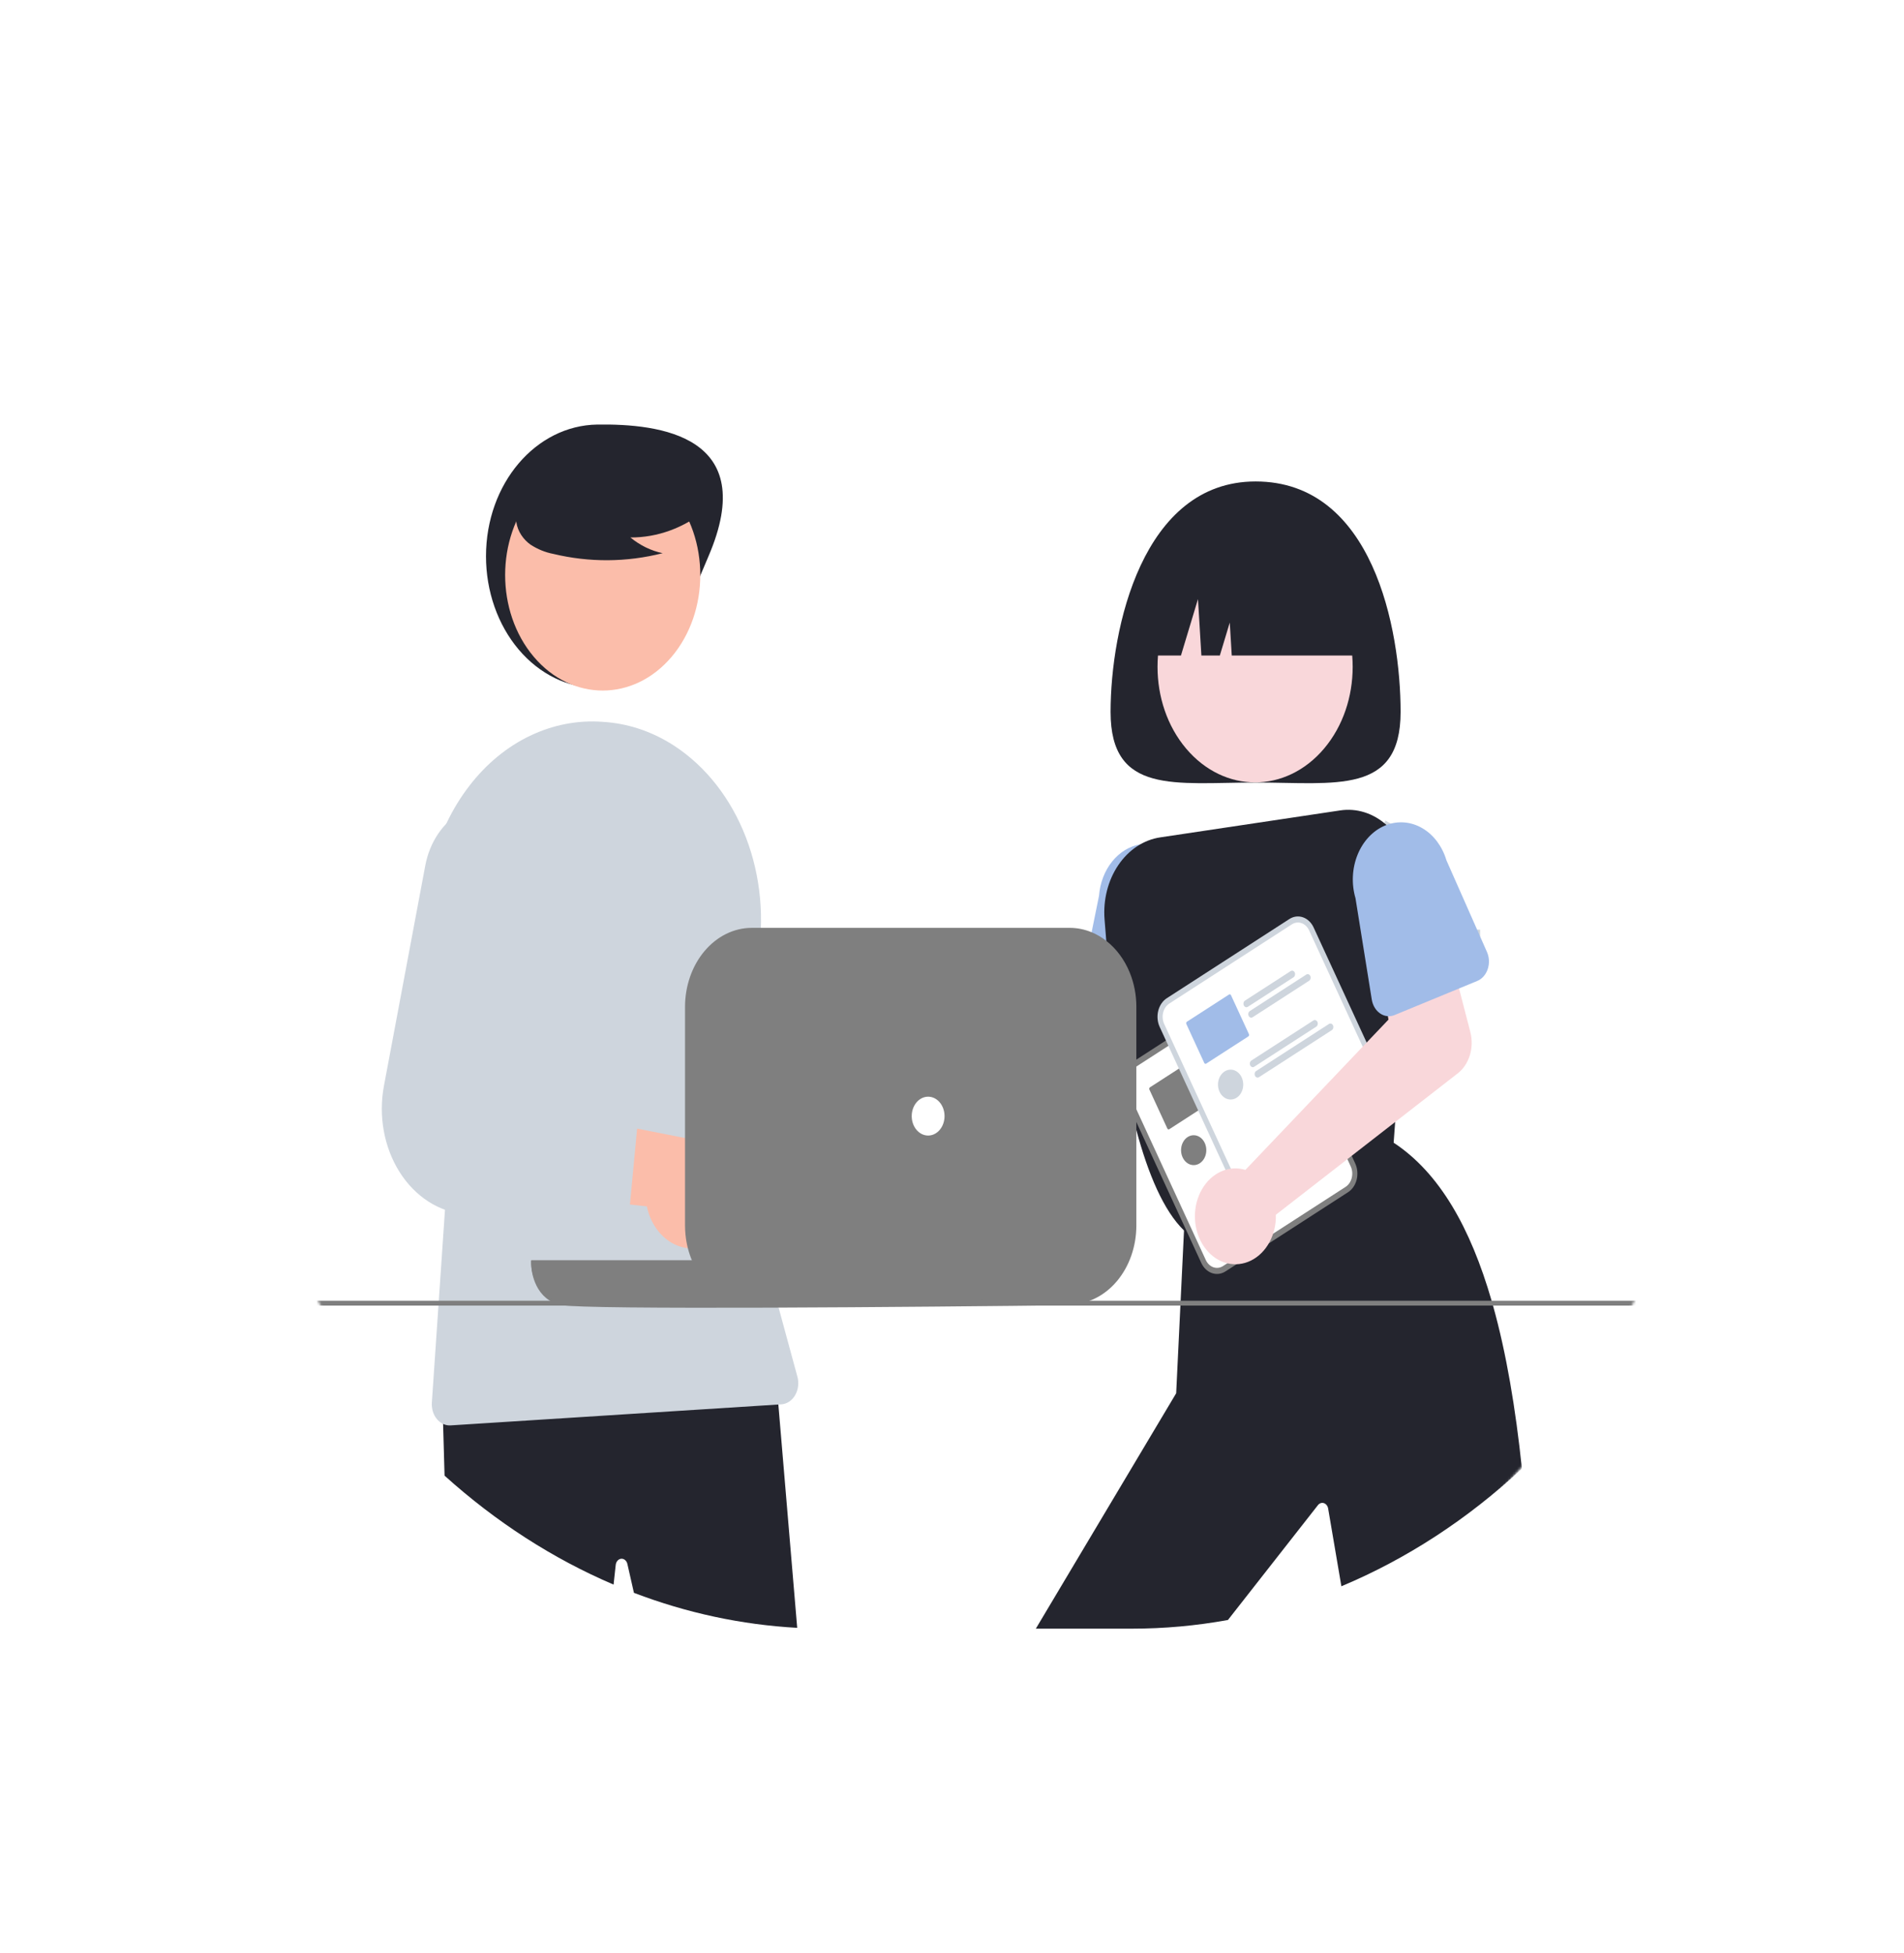 <svg width="785" height="805" viewBox="0 0 785 805" fill="none" xmlns="http://www.w3.org/2000/svg">
<g filter="url(#filter0_f_305_674)">
<circle cx="402.5" cy="402.5" r="302.5" fill="white"/>
</g>
<mask id="mask0_305_674" style="mask-type:alpha" maskUnits="userSpaceOnUse" x="100" y="100" width="605" height="605">
<circle cx="402.5" cy="402.5" r="302.5" fill="white"/>
</mask>
<g mask="url(#mask0_305_674)">
<path d="M610.235 383.228H591.986V393.131H610.235V383.228Z" fill="#CED5DD"/>
<path d="M571.202 338.262L567.491 347.136L583.845 356.722L587.556 347.848L571.202 338.262Z" fill="#CED5DD"/>
<path d="M555.008 376.987L551.297 385.861L567.651 395.447L571.362 386.573L555.008 376.987Z" fill="#CED5DD"/>
<path d="M370.65 447.497C371.412 448.017 372.139 448.607 372.824 449.262L448.125 421.518L452.371 399.399L481.403 402.623L477.1 442.645C476.752 445.878 475.528 448.89 473.612 451.23C471.695 453.569 469.189 455.109 466.47 455.619L377.852 472.23C376.559 475.94 374.343 479.096 371.498 481.278C368.654 483.46 365.315 484.565 361.927 484.446C358.538 484.327 355.261 482.99 352.531 480.612C349.8 478.234 347.746 474.928 346.641 471.134C345.536 467.34 345.433 463.237 346.345 459.372C347.258 455.507 349.143 452.063 351.749 449.497C354.355 446.931 357.56 445.365 360.936 445.008C364.312 444.651 367.7 445.519 370.65 447.497Z" fill="#F9D7DA"/>
<path d="M494.82 415.892L494.321 405.798V405.788L492.715 373.304C493.155 367.108 491.504 360.958 488.122 356.2C484.741 351.442 479.905 348.464 474.673 347.919C473.168 347.759 471.653 347.806 470.157 348.059C465.713 348.803 461.612 351.303 458.518 355.152C455.424 359.002 453.52 363.976 453.114 369.268L450.061 384.309L444.723 410.615C444.345 412.455 444.502 414.393 445.168 416.115C445.834 417.838 446.971 419.244 448.395 420.108C449.217 420.62 450.116 420.933 451.042 421.029L459.94 421.97L478.395 423.913L479.106 423.983L480.932 424.183L487.047 424.824H487.064C488.086 424.922 489.113 424.762 490.078 424.354C491.044 423.947 491.925 423.302 492.664 422.461C493.202 421.84 493.656 421.124 494.008 420.338C494.625 418.975 494.907 417.435 494.82 415.892Z" fill="#A1BCE8"/>
<path d="M577.452 293.497C577.452 327.769 550.685 322.585 517.666 322.585C484.647 322.585 457.881 327.769 457.881 293.497C457.881 259.224 470.956 198.474 517.666 198.474C565.986 198.474 577.452 259.224 577.452 293.497Z" fill="#24252E"/>
<path d="M545.913 308.578C561.624 289.977 561.624 259.82 545.913 241.219C530.202 222.619 504.73 222.619 489.019 241.219C473.308 259.82 473.308 289.977 489.019 308.578C504.73 327.178 530.202 327.178 545.913 308.578Z" fill="#F9D7DA"/>
<path d="M574.098 342.551C573.323 341.668 572.501 340.845 571.637 340.088C566.167 335.196 559.293 333.042 552.496 334.09L478.361 345.195C471.57 346.193 465.375 350.283 461.088 356.598C456.802 362.912 454.76 370.955 455.398 379.021C455.609 381.825 455.846 384.779 456.108 387.854C456.447 391.709 456.827 395.754 457.267 399.94C457.994 406.98 458.882 414.41 459.94 421.97C460.861 428.479 461.91 435.078 463.111 441.597C463.458 443.48 463.819 445.356 464.194 447.225C464.193 447.23 464.194 447.236 464.195 447.241C464.197 447.246 464.199 447.251 464.202 447.255C464.245 447.485 464.287 447.716 464.338 447.936C464.335 447.953 464.338 447.971 464.346 447.986C464.871 450.59 465.421 453.163 465.996 455.707C466.215 456.648 466.427 457.579 466.647 458.5C467.239 461.004 467.865 463.457 468.508 465.871C473.337 483.825 479.723 499.116 488.156 507.247C488.265 507.367 488.376 507.468 488.494 507.578L488.832 507.888L489.323 507.708L491.403 506.977L493.18 506.336L540.587 489.443H540.595L557.52 483.415L559.584 482.674L574.123 477.496L574.588 471.068L578.53 416.973L582.108 367.766C582.453 363.121 581.913 358.444 580.526 354.079C579.14 349.715 576.943 345.775 574.098 342.551Z" fill="#24252E"/>
<path d="M615.551 538.21C615.356 537.539 615.17 536.868 614.975 536.207C606.281 506.166 593.458 483.445 574.588 471.068C574.58 471.068 574.58 471.058 574.571 471.058L574.25 470.847L555.778 478.418L553.663 479.289L553.638 479.299L538.244 485.608L538.219 485.618L526.141 490.564H526.132L514.959 495.141H514.951L512.354 496.212L490.557 505.144L488.528 505.976L488.215 506.106L488.156 507.247L486.76 536.207L486.667 538.21L484.925 574.349L427.063 671.393H466.647C479.91 671.396 493.154 670.201 506.264 667.818L543.403 620.433C543.714 620.051 544.108 619.777 544.541 619.641C544.974 619.505 545.43 619.512 545.86 619.66C546.29 619.809 546.678 620.093 546.981 620.484C547.285 620.874 547.493 621.355 547.582 621.875L553.037 653.919C579.913 642.667 605.055 626.289 627.468 605.432C624.863 580.548 621.057 557.867 615.551 538.21Z" fill="#24252E"/>
<path d="M470.984 270.226H486.896L493.916 246.955L495.319 270.226H502.924L507.019 256.651L507.838 270.226H564.348C564.348 263.604 563.247 257.048 561.106 250.931C558.966 244.814 555.829 239.255 551.875 234.573C547.92 229.891 543.225 226.177 538.058 223.644C532.892 221.11 527.354 219.806 521.761 219.806H513.571C502.276 219.806 491.444 225.118 483.458 234.573C475.471 244.029 470.984 256.853 470.984 270.226Z" fill="#24252E"/>
<path d="M373.112 522.576C370.514 523.868 367.709 524.47 364.893 524.34C362.078 524.21 359.321 523.35 356.816 521.822C354.311 520.293 352.12 518.133 350.397 515.494C348.674 512.855 347.46 509.8 346.842 506.545L278.784 497.42L301.598 465.075L362.729 478.7C367.416 477.832 372.209 479.031 376.2 482.068C380.191 485.105 383.102 489.77 384.381 495.178C385.661 500.586 385.221 506.362 383.144 511.412C381.067 516.462 377.498 520.434 373.112 522.576Z" fill="#FBBDAA"/>
<path d="M336.418 462.706L307.652 456.618L305.564 456.177C303.894 455.824 302.307 455.057 300.906 453.926C299.504 452.795 298.321 451.326 297.434 449.615C296.546 447.904 295.975 445.99 295.756 443.999C295.538 442.008 295.678 439.985 296.167 438.062L310.291 382.496L310.714 380.844C312.478 373.781 312.164 366.219 309.824 359.395C307.483 352.571 303.256 346.89 297.833 343.282C294.162 340.869 290.07 339.491 285.876 339.255C281.682 339.018 277.499 339.931 273.651 341.921C269.803 343.911 266.395 346.925 263.692 350.728C260.988 354.532 259.062 359.022 258.063 363.851L240.048 450.9L239.379 454.124C238.121 460.199 237.984 466.522 238.977 472.665C239.97 478.807 242.071 484.624 245.135 489.718C248.199 494.813 252.155 499.065 256.733 502.185C261.311 505.305 266.404 507.22 271.664 507.798C271.723 507.808 271.774 507.808 271.833 507.818L282.617 508.95L314.199 512.274L330.616 514.007C332.767 514.237 334.912 513.503 336.626 511.948C338.34 510.394 339.498 508.133 339.869 505.615C339.895 505.475 339.912 505.335 339.928 505.195L343.413 474.392L343.447 474.112C343.748 471.504 343.184 468.859 341.873 466.733C340.563 464.607 338.608 463.164 336.418 462.706Z" fill="#CED5DD"/>
<path d="M292.1 229.318C280.616 256.047 271.566 283.616 246.237 283.616C234.073 283.616 222.408 277.896 213.807 267.713C205.206 257.53 200.374 243.719 200.374 229.318C200.374 199.329 220.909 175.394 246.237 175.019C271.979 174.637 313.473 179.566 292.1 229.318Z" fill="#24252E"/>
<path d="M320.906 578.996L319.866 566.699L319.088 566.749L182.33 574.55L182.685 586.997L183.286 608.316C204.447 627.4 227.947 642.546 252.971 653.228L253.86 645.076C253.937 644.412 254.206 643.8 254.621 643.344C255.036 642.888 255.572 642.615 256.137 642.573C256.702 642.53 257.263 642.721 257.723 643.111C258.183 643.502 258.516 644.069 258.663 644.716L261.362 656.622C283.161 664.945 305.799 669.798 328.679 671.052L320.906 578.996Z" fill="#24252E"/>
<path d="M276.941 270.723C292.652 252.123 292.652 221.965 276.941 203.365C261.23 184.764 235.758 184.764 220.047 203.365C204.336 221.965 204.336 252.123 220.047 270.723C235.758 289.324 261.23 289.324 276.941 270.723Z" fill="#FBBDAA"/>
<path d="M328.764 567.53L320.788 538.21L320.247 536.207L317.971 527.856C317.235 525.142 316.533 522.418 315.882 519.684C315.282 517.221 314.721 514.751 314.199 512.274C313.455 508.83 312.778 505.371 312.169 501.9C310.105 490.234 308.729 478.413 308.05 466.521C307.864 463.227 307.731 459.926 307.652 456.618C307.157 436.343 308.699 416.07 312.245 396.225C315.333 379.065 313.684 361.184 307.541 345.217C301.398 329.25 291.087 316.04 278.126 307.533C269.62 301.968 260.207 298.625 250.519 297.73C249.85 297.67 249.182 297.62 248.506 297.57C238.271 296.804 228.023 298.77 218.516 303.321C209.009 307.872 200.487 314.893 193.579 323.866C189.879 328.638 186.665 333.908 184.004 339.567C176.621 355.317 173.849 373.518 176.122 391.328L185.628 466.902L178.05 578.185C177.921 580.048 178.302 581.911 179.137 583.498C179.971 585.085 181.215 586.312 182.685 586.997C183.545 587.405 184.465 587.612 185.392 587.608C185.527 587.608 185.654 587.608 185.789 587.598L320.906 578.996L322.141 578.916C323.268 578.846 324.367 578.471 325.352 577.819C326.337 577.167 327.182 576.255 327.822 575.155C328.462 574.055 328.88 572.795 329.044 571.472C329.207 570.15 329.111 568.801 328.764 567.53Z" fill="#CED5DD"/>
<path d="M291.184 210.126C281.991 217.628 271.08 221.62 259.914 221.568C263.897 224.837 268.431 227.045 273.204 228.041C258.359 231.811 243.017 231.913 228.137 228.34C224.83 227.713 221.638 226.415 218.703 224.504C215.846 222.451 213.456 219.181 212.88 215.284C211.891 208.596 216.292 202.52 220.866 198.426C227.87 192.252 235.944 187.999 244.506 185.973C253.068 183.947 261.904 184.2 270.373 186.713C275.903 188.406 281.443 191.265 285.035 196.523C288.627 201.781 289.691 209.888 286.269 215.302L291.184 210.126Z" fill="#24252E"/>
<path d="M293.241 512.667C290.668 514.026 287.874 514.7 285.056 514.642C282.239 514.584 279.467 513.795 276.935 512.331C274.403 510.867 272.173 508.764 270.402 506.169C268.631 503.575 267.361 500.552 266.684 497.314L198.475 489.935L220.692 457.013L282.058 469.068C286.728 468.08 291.542 469.156 295.587 472.09C299.633 475.024 302.628 479.613 304.007 484.987C305.385 490.361 305.051 496.147 303.066 501.249C301.082 506.351 297.586 510.413 293.241 512.667Z" fill="#FBBDAA"/>
<path d="M255.467 453.754L240.048 450.9L224.493 448.016C222.818 447.706 221.217 446.98 219.796 445.886C218.374 444.792 217.165 443.354 216.246 441.666C215.327 439.979 214.721 438.081 214.466 436.096C214.211 434.112 214.313 432.086 214.766 430.152L228.265 372.573C229.899 365.466 229.446 357.914 226.982 351.152C224.517 344.39 220.186 338.819 214.699 335.352C210.992 333.01 206.875 331.723 202.674 331.593C198.474 331.462 194.306 332.492 190.5 334.6C186.683 336.676 183.325 339.772 180.69 343.645C178.056 347.518 176.217 352.063 175.318 356.921L158.292 447.656C157.145 453.776 157.129 460.118 158.243 466.246C159.358 472.375 161.578 478.147 164.752 483.165C167.925 488.184 171.977 492.332 176.63 495.325C181.283 498.319 186.427 500.087 191.71 500.508L250.603 505.185C252.757 505.359 254.887 504.569 256.572 502.972C258.257 501.376 259.375 499.088 259.704 496.563C259.729 496.423 259.738 496.282 259.755 496.142L262.673 465.26L262.698 464.979C262.95 462.365 262.337 459.737 260.99 457.645C259.642 455.552 257.663 454.158 255.467 453.754Z" fill="#CED5DD"/>
<path d="M516.377 405.888L465.834 438.538C464.122 439.647 462.851 441.515 462.3 443.733C461.749 445.95 461.964 448.335 462.897 450.366L495.279 520.63C496.216 522.657 497.794 524.162 499.667 524.814C501.54 525.466 503.555 525.212 505.269 524.107L505.278 524.101L555.803 491.463L555.812 491.457C557.525 490.348 558.796 488.48 559.347 486.262C559.897 484.045 559.683 481.659 558.749 479.629L526.368 409.365C525.431 407.337 523.853 405.833 521.98 405.181C520.107 404.529 518.092 404.783 516.377 405.888Z" fill="#7F7F7F"/>
<path d="M517.393 408.091L466.85 440.741C465.63 441.531 464.725 442.861 464.333 444.44C463.941 446.019 464.094 447.718 464.758 449.164L497.14 519.428C497.807 520.872 498.931 521.943 500.264 522.408C501.598 522.872 503.033 522.691 504.254 521.904L504.263 521.898L554.797 489.254C556.017 488.464 556.922 487.134 557.314 485.555C557.706 483.976 557.553 482.277 556.889 480.831L524.507 410.567C523.84 409.123 522.716 408.051 521.382 407.587C520.049 407.123 518.614 407.304 517.393 408.091Z" fill="white"/>
<path d="M518.579 427.929C518.422 427.591 518.159 427.341 517.847 427.232C517.535 427.124 517.199 427.165 516.913 427.348L515.23 428.439L498.069 439.524C497.784 439.71 497.574 440.022 497.483 440.39C497.393 440.759 497.429 441.156 497.584 441.493C497.739 441.83 498.001 442.081 498.312 442.191C498.623 442.3 498.958 442.26 499.244 442.078L518.089 429.901C518.373 429.715 518.585 429.404 518.677 429.034C518.768 428.665 518.733 428.268 518.579 427.929Z" fill="#7F7F7F"/>
<path d="M524.999 429.361C524.922 429.193 524.818 429.046 524.693 428.927C524.568 428.807 524.425 428.719 524.271 428.665C524.116 428.612 523.955 428.596 523.795 428.617C523.636 428.639 523.481 428.697 523.341 428.79L500.056 443.83C499.915 443.922 499.79 444.045 499.689 444.194C499.589 444.342 499.514 444.512 499.468 444.695C499.423 444.878 499.409 445.069 499.426 445.259C499.444 445.448 499.492 445.631 499.57 445.798C499.647 445.965 499.751 446.113 499.876 446.232C500.002 446.351 500.146 446.44 500.3 446.494C500.454 446.547 500.616 446.564 500.776 446.543C500.936 446.523 501.091 446.465 501.232 446.374L509.089 441.297H509.098L524.508 431.333C524.651 431.243 524.777 431.12 524.879 430.972C524.981 430.823 525.057 430.652 525.103 430.469C525.149 430.285 525.163 430.092 525.145 429.902C525.127 429.712 525.077 429.528 524.999 429.361Z" fill="#7F7F7F"/>
<path d="M499.692 453.333L492.3 437.281C492.223 437.12 492.096 437.001 491.945 436.951C491.795 436.9 491.634 436.922 491.497 437.011L474.124 448.226C473.988 448.317 473.887 448.468 473.845 448.647C473.802 448.825 473.82 449.015 473.895 449.178L474.369 450.209L481.288 465.23C481.363 465.39 481.489 465.509 481.638 465.559C481.787 465.61 481.947 465.589 482.083 465.5L499.455 454.285C499.524 454.241 499.585 454.182 499.634 454.11C499.683 454.038 499.72 453.956 499.742 453.868C499.764 453.779 499.771 453.686 499.762 453.595C499.754 453.503 499.73 453.414 499.692 453.333Z" fill="#7F7F7F"/>
<path d="M527.925 448.296C527.77 447.96 527.508 447.709 527.198 447.6C526.887 447.492 526.552 447.533 526.267 447.716L500.707 464.228C500.481 464.375 500.3 464.601 500.19 464.876C500.079 465.151 500.044 465.461 500.09 465.76C500.108 465.916 500.151 466.065 500.217 466.201C500.281 466.339 500.364 466.464 500.462 466.572L500.47 466.582C500.66 466.783 500.897 466.91 501.15 466.946C501.403 466.982 501.659 466.925 501.883 466.782L527.443 450.269C527.585 450.177 527.709 450.053 527.81 449.905C527.911 449.756 527.986 449.585 528.03 449.401C528.075 449.218 528.089 449.026 528.071 448.837C528.053 448.647 528.003 448.463 527.925 448.296Z" fill="#7F7F7F"/>
<path d="M534.353 449.728C534.276 449.561 534.171 449.414 534.045 449.295C533.919 449.176 533.775 449.087 533.62 449.034C533.465 448.981 533.303 448.965 533.143 448.986C532.983 449.007 532.828 449.066 532.687 449.158L502.687 468.534C502.461 468.675 502.279 468.898 502.168 469.17C502.057 469.442 502.022 469.749 502.069 470.046V470.056C502.087 470.212 502.13 470.361 502.196 470.497C502.261 470.64 502.347 470.769 502.45 470.877C502.637 471.083 502.875 471.214 503.128 471.249C503.382 471.285 503.639 471.225 503.862 471.078L533.863 451.701C534.148 451.516 534.36 451.204 534.452 450.835C534.544 450.465 534.508 450.067 534.353 449.728Z" fill="#7F7F7F"/>
<path d="M492.146 480.301C495.019 480.301 497.348 477.544 497.348 474.143C497.348 470.741 495.019 467.984 492.146 467.984C489.273 467.984 486.944 470.741 486.944 474.143C486.944 477.544 489.273 480.301 492.146 480.301Z" fill="#7F7F7F"/>
<path d="M531.602 378.851L481.059 411.501C479.346 412.61 478.075 414.478 477.524 416.696C476.974 418.913 477.189 421.298 478.122 423.329L510.503 493.593C511.44 495.62 513.018 497.125 514.891 497.777C516.764 498.429 518.779 498.175 520.494 497.07L520.503 497.064L571.028 464.426L571.037 464.42C572.75 463.311 574.021 461.442 574.571 459.225C575.122 457.008 574.907 454.622 573.974 452.592L541.592 382.328C540.655 380.3 539.077 378.796 537.204 378.144C535.332 377.492 533.317 377.746 531.602 378.851Z" fill="#CED5DD"/>
<path d="M532.617 381.054L482.074 413.704C480.854 414.494 479.949 415.824 479.557 417.403C479.165 418.982 479.318 420.681 479.983 422.127L512.364 492.391C513.031 493.835 514.155 494.906 515.489 495.37C516.823 495.835 518.257 495.654 519.479 494.867L519.488 494.861L570.022 462.217C571.241 461.427 572.146 460.097 572.539 458.518C572.931 456.939 572.778 455.24 572.113 453.794L539.732 383.53C539.064 382.086 537.941 381.014 536.607 380.55C535.273 380.086 533.838 380.267 532.617 381.054Z" fill="white"/>
<path d="M533.804 400.891C533.647 400.554 533.383 400.304 533.071 400.195C532.759 400.087 532.424 400.128 532.137 400.311L513.293 412.487C513.009 412.673 512.799 412.984 512.708 413.353C512.617 413.722 512.653 414.119 512.809 414.456C512.964 414.793 513.226 415.044 513.537 415.154C513.848 415.263 514.183 415.223 514.468 415.041L523.603 409.143L525.515 407.901L533.313 402.864C533.598 402.678 533.809 402.367 533.901 401.997C533.993 401.628 533.958 401.23 533.804 400.891Z" fill="#CED5DD"/>
<path d="M540.223 402.323C540.147 402.156 540.043 402.009 539.918 401.89C539.793 401.77 539.649 401.681 539.495 401.628C539.341 401.575 539.179 401.559 539.02 401.58C538.86 401.602 538.706 401.66 538.565 401.753L515.28 416.793C515.139 416.885 515.015 417.008 514.914 417.156C514.813 417.305 514.738 417.475 514.693 417.658C514.648 417.841 514.633 418.032 514.651 418.221C514.668 418.411 514.717 418.594 514.794 418.761C514.871 418.928 514.975 419.075 515.101 419.195C515.226 419.314 515.37 419.403 515.524 419.456C515.679 419.51 515.84 419.527 516 419.506C516.16 419.486 516.315 419.428 516.456 419.337L539.733 404.296C539.875 404.206 540.001 404.083 540.103 403.935C540.206 403.786 540.282 403.615 540.327 403.432C540.373 403.248 540.387 403.055 540.369 402.865C540.352 402.675 540.302 402.491 540.223 402.323Z" fill="#CED5DD"/>
<path d="M514.917 426.296L508.007 411.296L507.524 410.244C507.448 410.083 507.32 409.964 507.17 409.914C507.019 409.863 506.858 409.885 506.721 409.974L489.348 421.189C489.212 421.28 489.112 421.431 489.069 421.609C489.026 421.788 489.044 421.978 489.12 422.141L489.602 423.182L490.126 424.334L490.617 425.385V425.395L496.512 438.193C496.587 438.353 496.713 438.472 496.862 438.522C497.011 438.573 497.171 438.552 497.307 438.463L514.68 427.248C514.748 427.204 514.809 427.145 514.858 427.073C514.907 427.001 514.944 426.919 514.966 426.831C514.988 426.742 514.995 426.649 514.987 426.558C514.978 426.466 514.954 426.377 514.917 426.296Z" fill="#A1BCE8"/>
<path d="M543.15 421.259C542.995 420.923 542.733 420.672 542.422 420.563C542.111 420.454 541.777 420.496 541.492 420.679L524.618 431.574L515.932 437.191C515.79 437.283 515.665 437.406 515.564 437.555C515.462 437.703 515.387 437.874 515.341 438.057C515.296 438.241 515.281 438.433 515.298 438.622C515.315 438.812 515.364 438.996 515.441 439.164C515.518 439.332 515.623 439.48 515.748 439.6C515.874 439.72 516.018 439.809 516.173 439.863C516.327 439.917 516.49 439.934 516.65 439.914C516.81 439.894 516.966 439.836 517.107 439.745L542.668 423.232C542.809 423.14 542.934 423.016 543.034 422.868C543.135 422.719 543.21 422.548 543.255 422.364C543.3 422.181 543.313 421.989 543.295 421.799C543.277 421.61 543.228 421.426 543.15 421.259Z" fill="#CED5DD"/>
<path d="M549.578 422.691C549.5 422.524 549.395 422.377 549.27 422.258C549.144 422.139 548.999 422.05 548.845 421.997C548.69 421.944 548.528 421.928 548.368 421.949C548.208 421.97 548.053 422.028 547.911 422.121L517.911 441.497C517.769 441.588 517.644 441.711 517.542 441.86C517.441 442.008 517.365 442.179 517.319 442.362C517.274 442.545 517.259 442.737 517.276 442.927C517.294 443.116 517.342 443.3 517.42 443.468C517.497 443.635 517.602 443.783 517.727 443.903C517.853 444.022 517.998 444.111 518.153 444.164C518.307 444.218 518.47 444.234 518.63 444.213C518.79 444.192 518.945 444.133 519.086 444.041L549.087 424.664C549.373 424.479 549.584 424.167 549.676 423.798C549.768 423.428 549.733 423.03 549.578 422.691Z" fill="#CED5DD"/>
<path d="M507.371 453.264C510.244 453.264 512.573 450.507 512.573 447.105C512.573 443.704 510.244 440.947 507.371 440.947C504.498 440.947 502.169 443.704 502.169 447.105C502.169 450.507 504.498 453.264 507.371 453.264Z" fill="#CED5DD"/>
<path d="M510.865 481.731C511.741 481.833 512.608 482.017 513.46 482.28L572.454 420.319L568.64 398.091L596.222 386.89L606.206 425.464C607.012 428.58 606.943 431.922 606.009 434.988C605.074 438.054 603.325 440.678 601.024 442.467L526.023 500.766C526.134 504.777 525.21 508.733 523.376 512.107C521.541 515.482 518.882 518.115 515.752 519.657C512.623 521.199 509.171 521.576 505.856 520.738C502.541 519.901 499.52 517.888 497.194 514.968C494.869 512.048 493.349 508.359 492.838 504.391C492.327 500.424 492.848 496.366 494.332 492.758C495.816 489.15 498.193 486.162 501.146 484.193C504.1 482.223 507.49 481.364 510.865 481.731Z" fill="#F9D7DA"/>
<path d="M613.064 392.44L596.351 354.648C594.631 348.9 591.091 344.168 586.48 341.452C581.869 338.735 576.547 338.246 571.637 340.088C571.45 340.148 571.273 340.218 571.087 340.298C566.111 342.358 562.029 346.67 559.736 352.289C557.443 357.908 557.126 364.375 558.856 370.269L565.564 412.037C565.756 413.232 566.163 414.365 566.759 415.357C567.354 416.349 568.124 417.177 569.014 417.785C569.988 418.459 571.085 418.844 572.211 418.906C573.138 418.976 574.068 418.822 574.943 418.456L578.53 416.973L609.08 404.376C610.051 403.974 610.937 403.329 611.679 402.486C612.421 401.642 613 400.619 613.378 399.487C613.756 398.354 613.924 397.139 613.869 395.923C613.815 394.707 613.541 393.519 613.064 392.44Z" fill="#A1BCE8"/>
<path d="M676.156 538.21H123.846C123.621 538.21 123.406 538.104 123.248 537.917C123.089 537.729 123 537.474 123 537.209C123 536.943 123.089 536.688 123.248 536.5C123.406 536.313 123.621 536.207 123.846 536.207H300H676.156C676.38 536.207 676.595 536.313 676.754 536.5C676.912 536.688 677.002 536.943 677.002 537.209C677.002 537.474 676.912 537.729 676.754 537.917C676.595 538.104 676.38 538.21 676.156 538.21Z" fill="#7F7F7F"/>
<path d="M218.995 519.684V520.185C218.998 523.58 219.833 526.901 221.399 529.745C222.965 532.589 225.195 534.834 227.817 536.207C229.698 537.203 231.736 537.715 233.797 537.709H370.394V519.684H218.995Z" fill="#7F7F7F"/>
<path d="M465.767 400.891C463.599 395.594 460.262 391.089 456.108 387.854C454.225 386.378 452.193 385.187 450.061 384.309C447.154 383.107 444.097 382.494 441.019 382.496H309.919C302.631 382.506 295.645 385.938 290.491 392.039C285.338 398.141 282.439 406.413 282.431 415.041V505.165C282.428 506.43 282.491 507.694 282.617 508.95C282.803 510.828 283.125 512.684 283.581 514.497C284.033 516.283 284.616 518.019 285.323 519.684C287.6 525.101 291.109 529.658 295.454 532.842C299.799 536.027 304.809 537.712 309.919 537.709H441.019C444.629 537.711 448.204 536.87 451.54 535.235C454.876 533.6 457.907 531.203 460.459 528.181C463.012 525.158 465.037 521.57 466.418 517.621C467.799 513.672 468.509 509.439 468.508 505.165V415.041C468.514 410.139 467.576 405.3 465.767 400.891Z" fill="#7F7F7F"/>
<path d="M382.658 468.114C386.395 468.114 389.425 464.527 389.425 460.103C389.425 455.678 386.395 452.092 382.658 452.092C378.921 452.092 375.892 455.678 375.892 460.103C375.892 464.527 378.921 468.114 382.658 468.114Z" fill="white"/>
<path d="M231.5 537.5C221.5 535.5 219.333 525 219.5 520H370.5V536C397 535.5 449.7 534.8 448.5 536C447.3 537.2 445.667 537.5 445 537.5C378 538.333 241.5 539.5 231.5 537.5Z" fill="#7F7F7F" stroke="#7F7F7F"/>
</g>
<defs>
<filter id="filter0_f_305_674" x="0" y="0" width="805" height="805" filterUnits="userSpaceOnUse" color-interpolation-filters="sRGB">
<feFlood flood-opacity="0" result="BackgroundImageFix"/>
<feBlend mode="normal" in="SourceGraphic" in2="BackgroundImageFix" result="shape"/>
<feGaussianBlur stdDeviation="50" result="effect1_foregroundBlur_305_674"/>
</filter>
</defs>
</svg>
